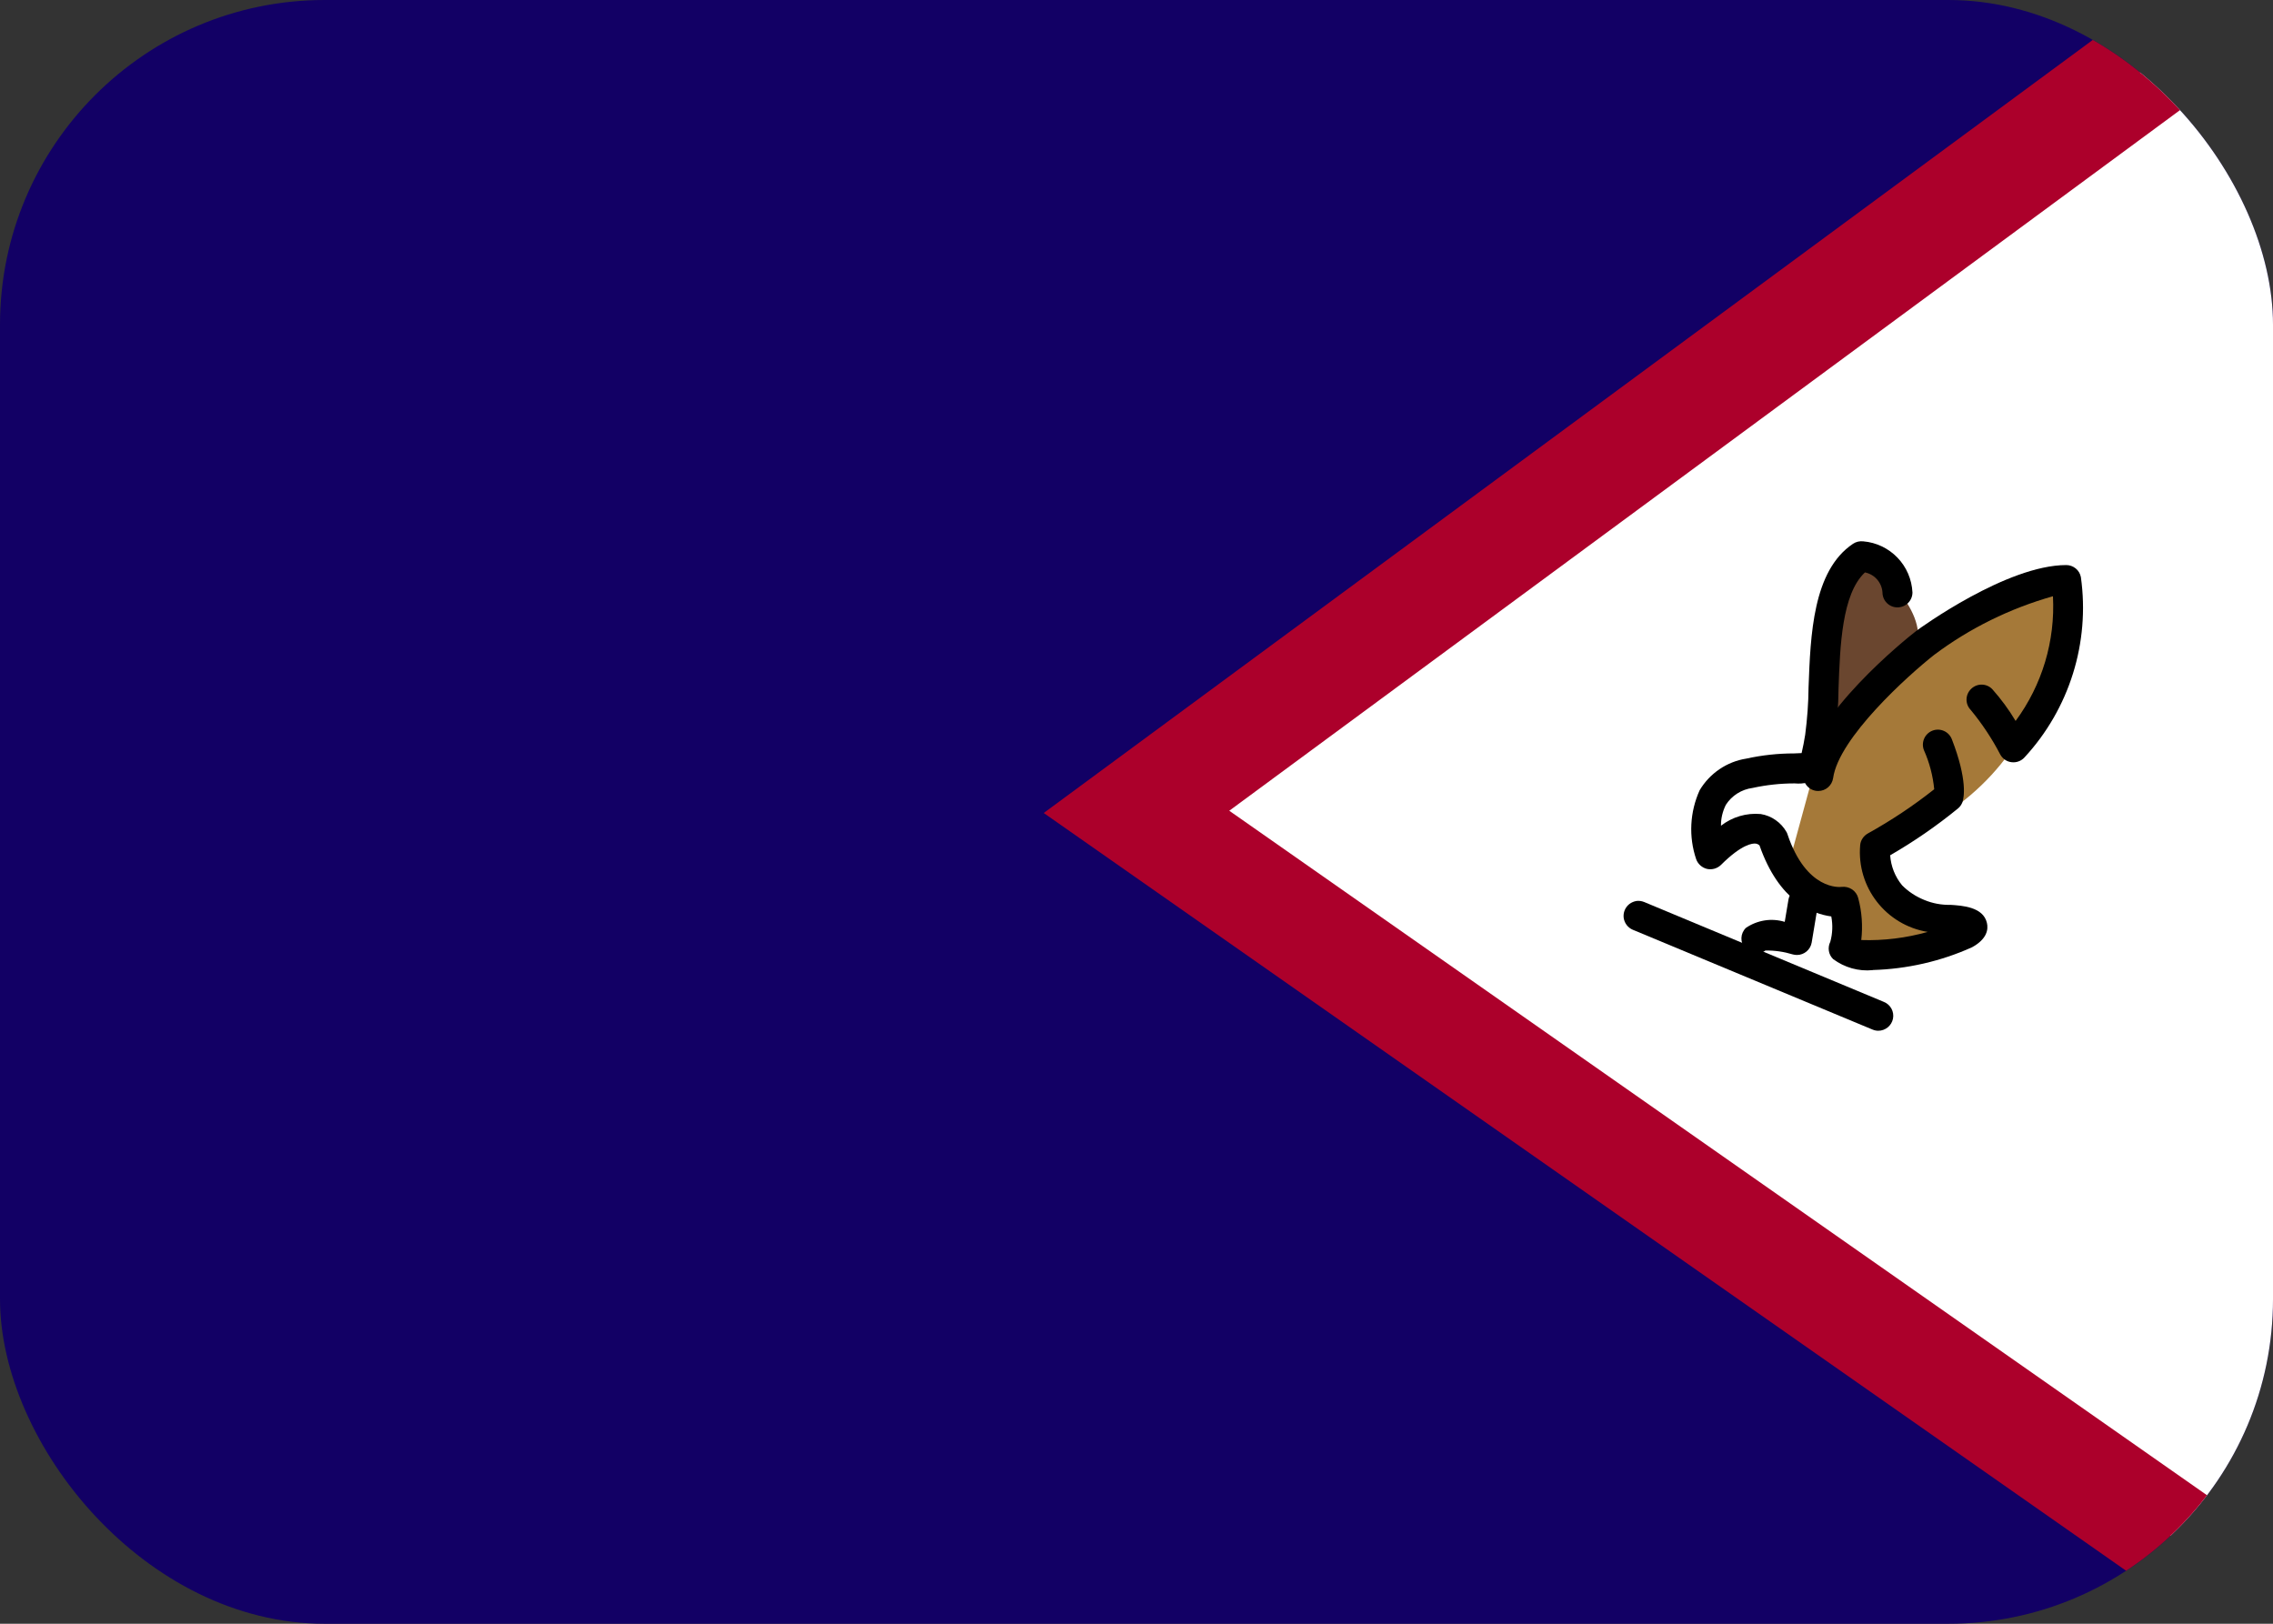 <svg width="21" height="15" viewBox="0 0 21 15" fill="none" xmlns="http://www.w3.org/2000/svg">
<rect x="0" y="0" width="21" height="15" fill="#333333" stroke="none"/>
<g clip-path="url(#clip0_147_1705)">
<rect width="21" height="15" rx="3" fill="#120065"/>
<path d="M10.5 7.5L20 0.5H22L21.5 14.5H20.5L10.5 7.5Z" fill="white" stroke="#AC002B"/>
<path d="M15.741 7.886C15.741 7.886 15.353 7.016 16.756 7.093C16.756 7.093 17.069 5.79 19.012 5.358C19.012 5.358 19.2 7.169 17.374 7.813C17.388 8.17 17.647 8.47 17.999 8.535C18.082 8.555 18.207 8.516 18.235 8.535C18.387 8.677 17.267 8.885 17.031 8.814V8.313C17.031 8.313 16.597 8.322 16.368 7.742C16.361 7.742 16.208 7.452 15.743 7.884L15.741 7.886Z" fill="#A57939"/>
<path d="M16.862 6.977C16.862 6.977 16.648 5.351 17.196 5.139C17.196 5.139 17.722 5.508 17.722 5.877L16.862 6.977Z" fill="#6A462F"/>
<path d="M16.527 7.98C16.527 7.98 16.194 7.452 15.859 7.813C15.859 7.813 15.374 6.952 16.799 6.984L16.527 7.98Z" fill="white"/>
<path d="M17.301 8.962C17.171 8.975 17.041 8.938 16.936 8.86C16.893 8.818 16.883 8.754 16.91 8.7C16.931 8.624 16.934 8.543 16.919 8.466C16.741 8.442 16.435 8.323 16.256 7.81C16.247 7.801 16.234 7.795 16.22 7.793C16.194 7.79 16.094 7.796 15.9 7.99C15.866 8.023 15.818 8.037 15.771 8.027C15.725 8.016 15.687 7.982 15.671 7.938C15.6 7.729 15.612 7.501 15.703 7.3C15.796 7.144 15.954 7.036 16.134 7.008C16.279 6.976 16.427 6.96 16.576 6.96L16.645 6.957C16.658 6.901 16.669 6.844 16.678 6.787C16.697 6.641 16.708 6.495 16.709 6.349C16.727 5.869 16.748 5.273 17.119 5.024C17.147 5.005 17.181 4.997 17.215 5.001C17.335 5.011 17.447 5.065 17.53 5.151C17.614 5.238 17.663 5.352 17.669 5.473C17.669 5.549 17.607 5.611 17.53 5.611C17.454 5.611 17.392 5.549 17.392 5.473C17.386 5.382 17.32 5.306 17.23 5.288C17.017 5.487 17 5.968 16.986 6.359C16.985 6.517 16.973 6.675 16.951 6.832C16.95 6.96 16.903 7.083 16.819 7.179C16.748 7.225 16.664 7.245 16.58 7.237C16.45 7.237 16.32 7.251 16.192 7.279C16.091 7.292 16 7.349 15.945 7.435C15.915 7.495 15.899 7.561 15.9 7.628C16.004 7.547 16.135 7.508 16.267 7.52C16.317 7.528 16.364 7.547 16.405 7.576C16.447 7.605 16.481 7.643 16.506 7.687C16.509 7.693 16.512 7.699 16.514 7.706C16.689 8.228 17 8.195 17.014 8.193C17.048 8.189 17.082 8.197 17.111 8.216C17.139 8.235 17.16 8.264 17.168 8.297C17.202 8.423 17.211 8.555 17.196 8.684C17.403 8.691 17.61 8.665 17.81 8.609C17.424 8.546 17.152 8.196 17.186 7.807C17.188 7.784 17.196 7.763 17.208 7.745C17.22 7.726 17.237 7.711 17.256 7.7C17.472 7.58 17.677 7.444 17.87 7.291C17.858 7.166 17.826 7.044 17.775 6.93C17.747 6.859 17.782 6.778 17.853 6.75C17.924 6.722 18.005 6.757 18.033 6.829C18.18 7.209 18.144 7.37 18.131 7.41C18.122 7.433 18.108 7.454 18.089 7.469C17.892 7.63 17.683 7.774 17.463 7.901C17.47 8.002 17.508 8.099 17.573 8.178C17.631 8.237 17.702 8.283 17.779 8.314C17.856 8.346 17.939 8.361 18.022 8.359C18.127 8.366 18.323 8.377 18.357 8.526C18.371 8.586 18.358 8.675 18.219 8.751C17.93 8.881 17.618 8.952 17.302 8.961L17.301 8.962Z" fill="black"/>
<path d="M16.799 7.307C16.793 7.307 16.787 7.307 16.78 7.306C16.704 7.296 16.652 7.226 16.662 7.15C16.739 6.601 17.603 5.907 17.702 5.83C17.739 5.802 18.541 5.22 19.09 5.22C19.122 5.22 19.152 5.231 19.177 5.251C19.202 5.271 19.219 5.3 19.225 5.331C19.31 5.936 19.119 6.548 18.704 6.997C18.674 7.03 18.629 7.047 18.584 7.041C18.539 7.036 18.5 7.008 18.479 6.968C18.403 6.822 18.312 6.685 18.207 6.558C18.154 6.503 18.156 6.416 18.212 6.363C18.267 6.31 18.355 6.312 18.407 6.367C18.488 6.458 18.56 6.556 18.622 6.66C18.867 6.328 18.989 5.921 18.967 5.508C18.571 5.62 18.198 5.803 17.869 6.05C17.63 6.238 16.988 6.816 16.936 7.188C16.926 7.256 16.868 7.307 16.799 7.307L16.799 7.307ZM16.602 8.822C16.589 8.822 16.576 8.82 16.564 8.817C16.482 8.792 16.396 8.779 16.31 8.781C16.252 8.824 16.17 8.815 16.122 8.76C16.075 8.705 16.078 8.623 16.13 8.572C16.182 8.536 16.241 8.513 16.303 8.503C16.365 8.493 16.429 8.498 16.489 8.516L16.523 8.313C16.535 8.237 16.607 8.187 16.682 8.199C16.758 8.212 16.809 8.283 16.796 8.358L16.738 8.707C16.727 8.773 16.669 8.822 16.602 8.822Z" fill="black"/>
<path d="M15.138 8.46L17.353 9.383L15.138 8.46Z" fill="white"/>
<path d="M17.353 9.522C17.335 9.522 17.317 9.518 17.3 9.511L15.085 8.589C15.04 8.57 15.008 8.528 15.001 8.479C14.995 8.43 15.015 8.381 15.054 8.351C15.074 8.336 15.096 8.327 15.12 8.323C15.145 8.32 15.169 8.324 15.191 8.333L17.406 9.256C17.467 9.281 17.502 9.346 17.489 9.411C17.476 9.475 17.419 9.522 17.353 9.522V9.522Z" fill="black"/>
</g>
<defs>
<clipPath id="clip0_147_1705">
<rect width="21" height="15" rx="3" fill="white"/>
</clipPath>
</defs>
</svg>
